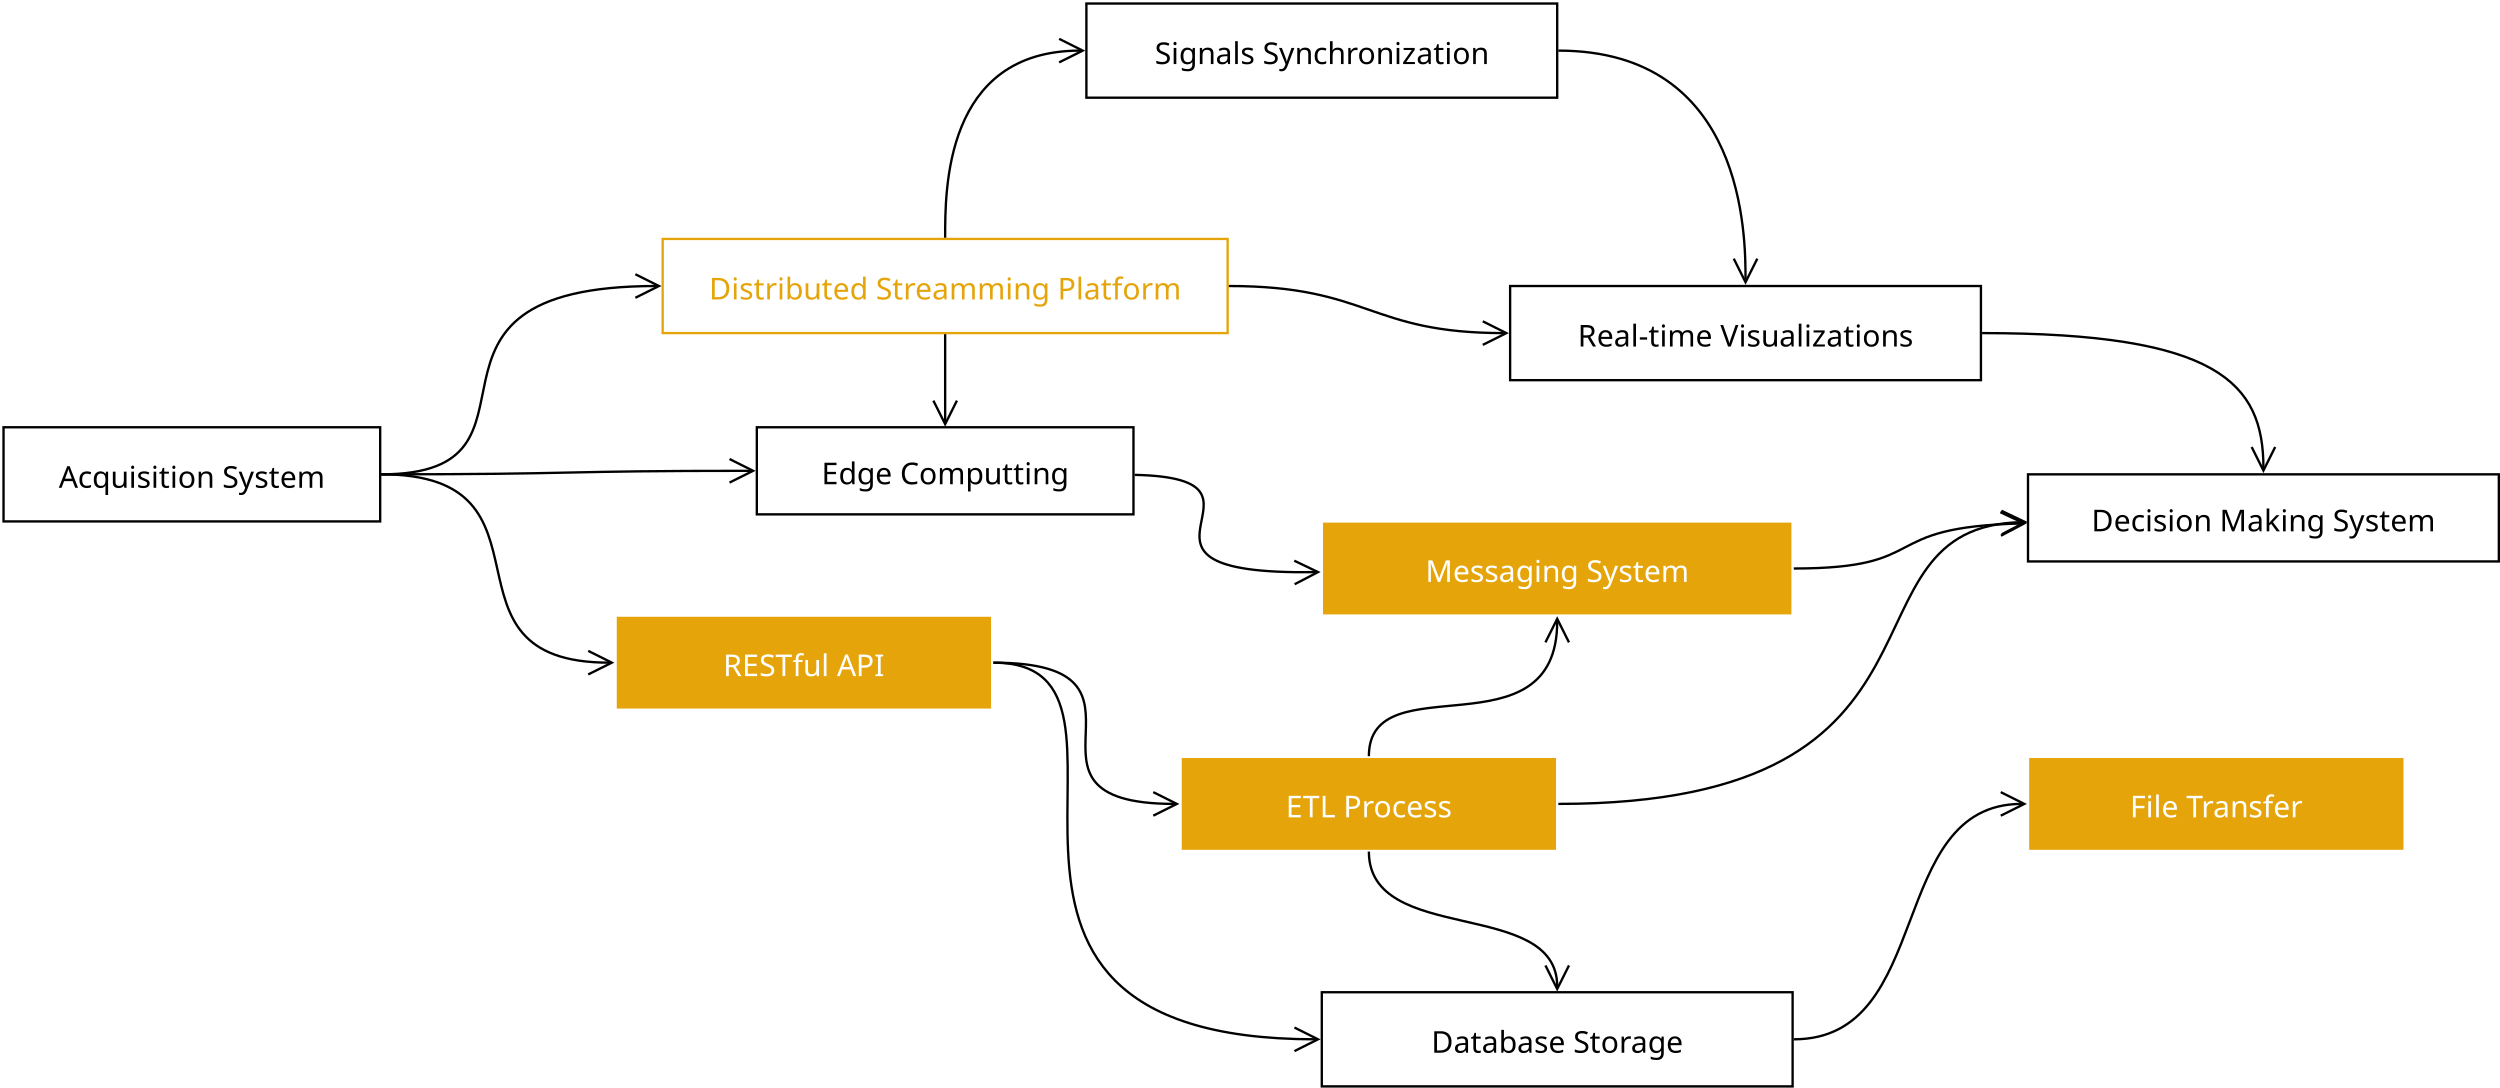 <?xml version="1.0" encoding="UTF-8"?>
<svg xmlns="http://www.w3.org/2000/svg" xmlns:xlink="http://www.w3.org/1999/xlink" width="1062" height="462" viewBox="0 0 1062 462">
<defs>
<g>
<g id="glyph-0-0">
<path d="M 6.969 0 L 5.875 -2.828 L 2.25 -2.828 L 1.172 0 L 0 0 L 3.578 -9.172 L 4.609 -9.172 L 8.172 0 Z M 4.5 -6.609 C 4.477 -6.68 4.438 -6.805 4.375 -6.984 C 4.312 -7.16 4.254 -7.344 4.203 -7.531 C 4.148 -7.727 4.102 -7.879 4.062 -7.984 C 4.008 -7.723 3.941 -7.461 3.859 -7.203 C 3.785 -6.953 3.723 -6.754 3.672 -6.609 L 2.641 -3.859 L 5.531 -3.859 Z M 4.5 -6.609 "/>
</g>
<g id="glyph-0-1">
<path d="M 3.844 0.125 C 3.238 0.125 2.695 0.004 2.219 -0.234 C 1.75 -0.484 1.379 -0.867 1.109 -1.391 C 0.836 -1.91 0.703 -2.578 0.703 -3.391 C 0.703 -4.234 0.844 -4.922 1.125 -5.453 C 1.406 -5.984 1.785 -6.367 2.266 -6.609 C 2.754 -6.859 3.305 -6.984 3.922 -6.984 C 4.266 -6.984 4.598 -6.945 4.922 -6.875 C 5.242 -6.801 5.508 -6.711 5.719 -6.609 L 5.375 -5.688 C 5.164 -5.758 4.926 -5.828 4.656 -5.891 C 4.383 -5.961 4.129 -6 3.891 -6 C 2.547 -6 1.875 -5.133 1.875 -3.406 C 1.875 -2.57 2.035 -1.938 2.359 -1.5 C 2.691 -1.062 3.18 -0.844 3.828 -0.844 C 4.203 -0.844 4.531 -0.879 4.812 -0.953 C 5.102 -1.035 5.367 -1.129 5.609 -1.234 L 5.609 -0.25 C 5.379 -0.125 5.125 -0.031 4.844 0.031 C 4.562 0.094 4.227 0.125 3.844 0.125 Z M 3.844 0.125 "/>
</g>
<g id="glyph-0-2">
<path d="M 5.656 0.141 C 5.656 -0.016 5.66 -0.191 5.672 -0.391 C 5.68 -0.598 5.695 -0.773 5.719 -0.922 L 5.641 -0.922 C 5.441 -0.629 5.172 -0.379 4.828 -0.172 C 4.484 0.023 4.039 0.125 3.5 0.125 C 2.664 0.125 1.988 -0.172 1.469 -0.766 C 0.957 -1.359 0.703 -2.242 0.703 -3.422 C 0.703 -4.598 0.961 -5.484 1.484 -6.078 C 2.016 -6.68 2.695 -6.984 3.531 -6.984 C 4.07 -6.984 4.508 -6.879 4.844 -6.672 C 5.188 -6.473 5.461 -6.223 5.672 -5.922 L 5.719 -5.922 L 5.891 -6.859 L 6.781 -6.859 L 6.781 3.078 L 5.656 3.078 Z M 3.719 -0.812 C 4.414 -0.812 4.91 -1.004 5.203 -1.391 C 5.504 -1.773 5.66 -2.367 5.672 -3.172 L 5.672 -3.406 C 5.672 -4.27 5.523 -4.926 5.234 -5.375 C 4.941 -5.82 4.426 -6.047 3.688 -6.047 C 3.07 -6.047 2.613 -5.805 2.312 -5.328 C 2.02 -4.848 1.875 -4.203 1.875 -3.391 C 1.875 -2.578 2.023 -1.941 2.328 -1.484 C 2.629 -1.035 3.094 -0.812 3.719 -0.812 Z M 3.719 -0.812 "/>
</g>
<g id="glyph-0-3">
<path d="M 6.828 -6.859 L 6.828 0 L 5.906 0 L 5.734 -0.906 L 5.688 -0.906 C 5.457 -0.551 5.145 -0.289 4.75 -0.125 C 4.363 0.039 3.945 0.125 3.5 0.125 C 2.676 0.125 2.055 -0.07 1.641 -0.469 C 1.223 -0.863 1.016 -1.5 1.016 -2.375 L 1.016 -6.859 L 2.156 -6.859 L 2.156 -2.438 C 2.156 -1.352 2.66 -0.812 3.672 -0.812 C 4.43 -0.812 4.957 -1.02 5.25 -1.438 C 5.539 -1.863 5.688 -2.477 5.688 -3.281 L 5.688 -6.859 Z M 6.828 -6.859 "/>
</g>
<g id="glyph-0-4">
<path d="M 1.656 -9.438 C 1.832 -9.438 1.984 -9.375 2.109 -9.25 C 2.242 -9.133 2.312 -8.957 2.312 -8.719 C 2.312 -8.477 2.242 -8.297 2.109 -8.172 C 1.984 -8.055 1.832 -8 1.656 -8 C 1.469 -8 1.312 -8.055 1.188 -8.172 C 1.062 -8.297 1 -8.477 1 -8.719 C 1 -8.957 1.062 -9.133 1.188 -9.25 C 1.312 -9.375 1.469 -9.438 1.656 -9.438 Z M 2.219 -6.859 L 2.219 0 L 1.094 0 L 1.094 -6.859 Z M 2.219 -6.859 "/>
</g>
<g id="glyph-0-5">
<path d="M 5.547 -1.891 C 5.547 -1.223 5.297 -0.719 4.797 -0.375 C 4.305 -0.039 3.645 0.125 2.812 0.125 C 2.332 0.125 1.922 0.082 1.578 0 C 1.234 -0.07 0.93 -0.176 0.672 -0.312 L 0.672 -1.328 C 0.941 -1.191 1.27 -1.066 1.656 -0.953 C 2.039 -0.836 2.438 -0.781 2.844 -0.781 C 3.414 -0.781 3.828 -0.867 4.078 -1.047 C 4.336 -1.234 4.469 -1.484 4.469 -1.797 C 4.469 -1.961 4.422 -2.113 4.328 -2.25 C 4.234 -2.383 4.062 -2.52 3.812 -2.656 C 3.57 -2.789 3.227 -2.945 2.781 -3.125 C 2.332 -3.289 1.953 -3.457 1.641 -3.625 C 1.328 -3.801 1.082 -4.008 0.906 -4.25 C 0.738 -4.488 0.656 -4.797 0.656 -5.172 C 0.656 -5.754 0.891 -6.203 1.359 -6.516 C 1.836 -6.828 2.457 -6.984 3.219 -6.984 C 3.645 -6.984 4.035 -6.941 4.391 -6.859 C 4.754 -6.785 5.094 -6.676 5.406 -6.531 L 5.031 -5.625 C 4.738 -5.75 4.43 -5.852 4.109 -5.938 C 3.797 -6.02 3.473 -6.062 3.141 -6.062 C 2.68 -6.062 2.332 -5.988 2.094 -5.844 C 1.852 -5.695 1.734 -5.492 1.734 -5.234 C 1.734 -5.047 1.785 -4.883 1.891 -4.75 C 2.004 -4.625 2.191 -4.5 2.453 -4.375 C 2.711 -4.25 3.062 -4.098 3.5 -3.922 C 3.926 -3.766 4.289 -3.598 4.594 -3.422 C 4.906 -3.254 5.141 -3.047 5.297 -2.797 C 5.461 -2.555 5.547 -2.254 5.547 -1.891 Z M 5.547 -1.891 "/>
</g>
<g id="glyph-0-6">
<path d="M 3.375 -0.797 C 3.551 -0.797 3.727 -0.812 3.906 -0.844 C 4.082 -0.875 4.227 -0.906 4.344 -0.938 L 4.344 -0.078 C 4.219 -0.016 4.047 0.031 3.828 0.062 C 3.609 0.102 3.395 0.125 3.188 0.125 C 2.832 0.125 2.5 0.062 2.188 -0.062 C 1.883 -0.188 1.641 -0.398 1.453 -0.703 C 1.266 -1.016 1.172 -1.445 1.172 -2 L 1.172 -5.984 L 0.203 -5.984 L 0.203 -6.531 L 1.188 -6.969 L 1.641 -8.438 L 2.297 -8.438 L 2.297 -6.859 L 4.281 -6.859 L 4.281 -5.984 L 2.297 -5.984 L 2.297 -2.016 C 2.297 -1.598 2.395 -1.289 2.594 -1.094 C 2.801 -0.895 3.062 -0.797 3.375 -0.797 Z M 3.375 -0.797 "/>
</g>
<g id="glyph-0-7">
<path d="M 7.047 -3.438 C 7.047 -2.301 6.758 -1.422 6.188 -0.797 C 5.613 -0.18 4.836 0.125 3.859 0.125 C 3.242 0.125 2.695 -0.008 2.219 -0.281 C 1.75 -0.562 1.379 -0.969 1.109 -1.5 C 0.836 -2.031 0.703 -2.676 0.703 -3.438 C 0.703 -4.57 0.988 -5.445 1.562 -6.062 C 2.133 -6.676 2.91 -6.984 3.891 -6.984 C 4.516 -6.984 5.062 -6.844 5.531 -6.562 C 6.008 -6.289 6.379 -5.891 6.641 -5.359 C 6.91 -4.836 7.047 -4.195 7.047 -3.438 Z M 1.875 -3.438 C 1.875 -2.633 2.031 -1.992 2.344 -1.516 C 2.664 -1.047 3.176 -0.812 3.875 -0.812 C 4.562 -0.812 5.066 -1.047 5.391 -1.516 C 5.723 -1.992 5.891 -2.633 5.891 -3.438 C 5.891 -4.25 5.723 -4.883 5.391 -5.344 C 5.066 -5.812 4.555 -6.047 3.859 -6.047 C 3.16 -6.047 2.656 -5.812 2.344 -5.344 C 2.031 -4.883 1.875 -4.25 1.875 -3.438 Z M 1.875 -3.438 "/>
</g>
<g id="glyph-0-8">
<path d="M 4.391 -6.984 C 5.211 -6.984 5.832 -6.785 6.25 -6.391 C 6.664 -5.992 6.875 -5.352 6.875 -4.469 L 6.875 0 L 5.766 0 L 5.766 -4.391 C 5.766 -5.492 5.25 -6.047 4.219 -6.047 C 3.457 -6.047 2.93 -5.832 2.641 -5.406 C 2.359 -4.977 2.219 -4.363 2.219 -3.562 L 2.219 0 L 1.094 0 L 1.094 -6.859 L 2 -6.859 L 2.156 -5.922 L 2.234 -5.922 C 2.453 -6.285 2.754 -6.551 3.141 -6.719 C 3.535 -6.895 3.953 -6.984 4.391 -6.984 Z M 4.391 -6.984 "/>
</g>
<g id="glyph-0-9">
</g>
<g id="glyph-0-10">
<path d="M 6.422 -2.438 C 6.422 -1.633 6.125 -1.004 5.531 -0.547 C 4.945 -0.098 4.156 0.125 3.156 0.125 C 2.645 0.125 2.172 0.082 1.734 0 C 1.305 -0.07 0.945 -0.176 0.656 -0.312 L 0.656 -1.406 C 0.957 -1.27 1.336 -1.145 1.797 -1.031 C 2.254 -0.926 2.727 -0.875 3.219 -0.875 C 3.895 -0.875 4.406 -1.004 4.75 -1.266 C 5.094 -1.523 5.266 -1.883 5.266 -2.344 C 5.266 -2.645 5.203 -2.895 5.078 -3.094 C 4.953 -3.301 4.734 -3.488 4.422 -3.656 C 4.109 -3.832 3.676 -4.02 3.125 -4.219 C 2.344 -4.5 1.754 -4.844 1.359 -5.25 C 0.961 -5.664 0.766 -6.227 0.766 -6.938 C 0.766 -7.426 0.891 -7.844 1.141 -8.188 C 1.391 -8.531 1.734 -8.797 2.172 -8.984 C 2.609 -9.172 3.113 -9.266 3.688 -9.266 C 4.188 -9.266 4.645 -9.219 5.062 -9.125 C 5.477 -9.031 5.859 -8.906 6.203 -8.75 L 5.844 -7.766 C 5.531 -7.898 5.188 -8.016 4.812 -8.109 C 4.445 -8.203 4.062 -8.25 3.656 -8.25 C 3.082 -8.25 2.648 -8.129 2.359 -7.891 C 2.078 -7.648 1.938 -7.328 1.938 -6.922 C 1.938 -6.617 2 -6.363 2.125 -6.156 C 2.25 -5.945 2.457 -5.758 2.75 -5.594 C 3.039 -5.438 3.43 -5.266 3.922 -5.078 C 4.461 -4.879 4.914 -4.664 5.281 -4.438 C 5.656 -4.219 5.938 -3.945 6.125 -3.625 C 6.32 -3.312 6.422 -2.914 6.422 -2.438 Z M 6.422 -2.438 "/>
</g>
<g id="glyph-0-11">
<path d="M 0.016 -6.859 L 1.219 -6.859 L 2.703 -2.953 C 2.828 -2.609 2.941 -2.281 3.047 -1.969 C 3.148 -1.664 3.227 -1.375 3.281 -1.094 L 3.328 -1.094 C 3.379 -1.301 3.457 -1.578 3.562 -1.922 C 3.676 -2.266 3.797 -2.613 3.922 -2.969 L 5.312 -6.859 L 6.531 -6.859 L 3.578 0.953 C 3.336 1.598 3.023 2.113 2.641 2.5 C 2.266 2.883 1.742 3.078 1.078 3.078 C 0.867 3.078 0.688 3.062 0.531 3.031 C 0.383 3.008 0.254 2.988 0.141 2.969 L 0.141 2.078 C 0.234 2.086 0.344 2.102 0.469 2.125 C 0.602 2.145 0.742 2.156 0.891 2.156 C 1.285 2.156 1.602 2.039 1.844 1.812 C 2.094 1.594 2.285 1.301 2.422 0.938 L 2.781 0.031 Z M 0.016 -6.859 "/>
</g>
<g id="glyph-0-12">
<path d="M 3.734 -6.984 C 4.328 -6.984 4.832 -6.852 5.25 -6.594 C 5.676 -6.344 6 -5.984 6.219 -5.516 C 6.445 -5.055 6.562 -4.516 6.562 -3.891 L 6.562 -3.219 L 1.875 -3.219 C 1.883 -2.438 2.078 -1.844 2.453 -1.438 C 2.836 -1.031 3.375 -0.828 4.062 -0.828 C 4.488 -0.828 4.867 -0.867 5.203 -0.953 C 5.547 -1.035 5.895 -1.156 6.25 -1.312 L 6.25 -0.312 C 5.906 -0.164 5.562 -0.055 5.219 0.016 C 4.875 0.086 4.469 0.125 4 0.125 C 3.352 0.125 2.781 -0.004 2.281 -0.266 C 1.781 -0.535 1.391 -0.93 1.109 -1.453 C 0.836 -1.973 0.703 -2.613 0.703 -3.375 C 0.703 -4.125 0.828 -4.766 1.078 -5.297 C 1.328 -5.836 1.68 -6.254 2.141 -6.547 C 2.598 -6.836 3.129 -6.984 3.734 -6.984 Z M 3.719 -6.062 C 3.188 -6.062 2.766 -5.891 2.453 -5.547 C 2.141 -5.203 1.953 -4.723 1.891 -4.109 L 5.391 -4.109 C 5.379 -4.691 5.238 -5.16 4.969 -5.516 C 4.707 -5.879 4.289 -6.062 3.719 -6.062 Z M 3.719 -6.062 "/>
</g>
<g id="glyph-0-13">
<path d="M 8.609 -6.984 C 9.391 -6.984 9.969 -6.785 10.344 -6.391 C 10.727 -5.992 10.922 -5.352 10.922 -4.469 L 10.922 0 L 9.812 0 L 9.812 -4.422 C 9.812 -5.504 9.348 -6.047 8.422 -6.047 C 7.754 -6.047 7.273 -5.852 6.984 -5.469 C 6.703 -5.082 6.562 -4.52 6.562 -3.781 L 6.562 0 L 5.453 0 L 5.453 -4.422 C 5.453 -5.504 4.984 -6.047 4.047 -6.047 C 3.348 -6.047 2.867 -5.832 2.609 -5.406 C 2.348 -4.977 2.219 -4.363 2.219 -3.562 L 2.219 0 L 1.094 0 L 1.094 -6.859 L 2 -6.859 L 2.156 -5.922 L 2.234 -5.922 C 2.441 -6.285 2.727 -6.551 3.094 -6.719 C 3.457 -6.895 3.844 -6.984 4.25 -6.984 C 5.32 -6.984 6.02 -6.598 6.344 -5.828 L 6.406 -5.828 C 6.633 -6.223 6.945 -6.516 7.344 -6.703 C 7.75 -6.891 8.172 -6.984 8.609 -6.984 Z M 8.609 -6.984 "/>
</g>
<g id="glyph-0-14">
<path d="M 8.562 -4.656 C 8.562 -3.113 8.141 -1.953 7.297 -1.172 C 6.461 -0.391 5.289 0 3.781 0 L 1.234 0 L 1.234 -9.141 L 4.062 -9.141 C 4.977 -9.141 5.77 -8.969 6.438 -8.625 C 7.113 -8.281 7.633 -7.773 8 -7.109 C 8.375 -6.453 8.562 -5.633 8.562 -4.656 Z M 7.344 -4.625 C 7.344 -5.844 7.039 -6.734 6.438 -7.297 C 5.844 -7.867 4.992 -8.156 3.891 -8.156 L 2.391 -8.156 L 2.391 -0.984 L 3.641 -0.984 C 6.109 -0.984 7.344 -2.195 7.344 -4.625 Z M 7.344 -4.625 "/>
</g>
<g id="glyph-0-15">
<path d="M 4.281 -6.984 C 4.414 -6.984 4.555 -6.977 4.703 -6.969 C 4.848 -6.957 4.977 -6.938 5.094 -6.906 L 4.953 -5.875 C 4.836 -5.895 4.711 -5.914 4.578 -5.938 C 4.453 -5.957 4.328 -5.969 4.203 -5.969 C 3.859 -5.969 3.531 -5.867 3.219 -5.672 C 2.914 -5.484 2.672 -5.211 2.484 -4.859 C 2.305 -4.516 2.219 -4.113 2.219 -3.656 L 2.219 0 L 1.094 0 L 1.094 -6.859 L 2.016 -6.859 L 2.141 -5.609 L 2.188 -5.609 C 2.406 -5.984 2.691 -6.305 3.047 -6.578 C 3.398 -6.848 3.812 -6.984 4.281 -6.984 Z M 4.281 -6.984 "/>
</g>
<g id="glyph-0-16">
<path d="M 2.219 -7.359 C 2.219 -7.066 2.207 -6.797 2.188 -6.547 C 2.176 -6.297 2.164 -6.098 2.156 -5.953 L 2.219 -5.953 C 2.414 -6.242 2.68 -6.484 3.016 -6.672 C 3.359 -6.867 3.801 -6.969 4.344 -6.969 C 5.195 -6.969 5.879 -6.672 6.391 -6.078 C 6.91 -5.492 7.172 -4.609 7.172 -3.422 C 7.172 -2.242 6.91 -1.359 6.391 -0.766 C 5.867 -0.172 5.188 0.125 4.344 0.125 C 3.801 0.125 3.359 0.031 3.016 -0.156 C 2.68 -0.352 2.414 -0.594 2.219 -0.875 L 2.125 -0.875 L 1.891 0 L 1.094 0 L 1.094 -9.719 L 2.219 -9.719 Z M 4.141 -6.047 C 3.422 -6.047 2.922 -5.832 2.641 -5.406 C 2.359 -4.988 2.219 -4.344 2.219 -3.469 L 2.219 -3.422 C 2.219 -2.578 2.352 -1.93 2.625 -1.484 C 2.906 -1.035 3.422 -0.812 4.172 -0.812 C 4.785 -0.812 5.242 -1.035 5.547 -1.484 C 5.848 -1.93 6 -2.582 6 -3.438 C 6 -5.176 5.379 -6.047 4.141 -6.047 Z M 4.141 -6.047 "/>
</g>
<g id="glyph-0-17">
<path d="M 3.516 0.125 C 2.66 0.125 1.977 -0.172 1.469 -0.766 C 0.957 -1.359 0.703 -2.242 0.703 -3.422 C 0.703 -4.598 0.957 -5.484 1.469 -6.078 C 1.988 -6.68 2.676 -6.984 3.531 -6.984 C 4.062 -6.984 4.492 -6.883 4.828 -6.688 C 5.172 -6.5 5.445 -6.258 5.656 -5.969 L 5.734 -5.969 C 5.723 -6.082 5.707 -6.25 5.688 -6.469 C 5.664 -6.688 5.656 -6.859 5.656 -6.984 L 5.656 -9.719 L 6.781 -9.719 L 6.781 0 L 5.875 0 L 5.703 -0.922 L 5.656 -0.922 C 5.445 -0.629 5.172 -0.379 4.828 -0.172 C 4.492 0.023 4.055 0.125 3.516 0.125 Z M 3.703 -0.812 C 4.422 -0.812 4.926 -1.008 5.219 -1.406 C 5.52 -1.801 5.672 -2.398 5.672 -3.203 L 5.672 -3.406 C 5.672 -4.258 5.531 -4.91 5.25 -5.359 C 4.969 -5.816 4.445 -6.047 3.688 -6.047 C 3.082 -6.047 2.629 -5.805 2.328 -5.328 C 2.023 -4.848 1.875 -4.203 1.875 -3.391 C 1.875 -2.566 2.023 -1.93 2.328 -1.484 C 2.629 -1.035 3.086 -0.812 3.703 -0.812 Z M 3.703 -0.812 "/>
</g>
<g id="glyph-0-18">
<path d="M 3.688 -6.969 C 4.52 -6.969 5.133 -6.785 5.531 -6.422 C 5.938 -6.055 6.141 -5.473 6.141 -4.672 L 6.141 0 L 5.328 0 L 5.109 -0.969 L 5.062 -0.969 C 4.758 -0.594 4.441 -0.316 4.109 -0.141 C 3.785 0.035 3.332 0.125 2.75 0.125 C 2.125 0.125 1.609 -0.035 1.203 -0.359 C 0.797 -0.691 0.594 -1.207 0.594 -1.906 C 0.594 -2.594 0.859 -3.117 1.391 -3.484 C 1.93 -3.859 2.758 -4.062 3.875 -4.094 L 5.047 -4.141 L 5.047 -4.547 C 5.047 -5.117 4.922 -5.516 4.672 -5.734 C 4.422 -5.953 4.07 -6.062 3.625 -6.062 C 3.258 -6.062 2.914 -6.008 2.594 -5.906 C 2.27 -5.801 1.969 -5.68 1.688 -5.547 L 1.344 -6.391 C 1.645 -6.547 2 -6.68 2.406 -6.797 C 2.812 -6.91 3.238 -6.969 3.688 -6.969 Z M 4.016 -3.312 C 3.16 -3.281 2.566 -3.145 2.234 -2.906 C 1.91 -2.664 1.75 -2.328 1.75 -1.891 C 1.75 -1.504 1.863 -1.223 2.094 -1.047 C 2.332 -0.867 2.633 -0.781 3 -0.781 C 3.582 -0.781 4.066 -0.938 4.453 -1.25 C 4.836 -1.57 5.031 -2.066 5.031 -2.734 L 5.031 -3.359 Z M 4.016 -3.312 "/>
</g>
<g id="glyph-0-19">
<path d="M 3.516 -6.984 C 3.973 -6.984 4.379 -6.895 4.734 -6.719 C 5.098 -6.551 5.41 -6.297 5.672 -5.953 L 5.734 -5.953 L 5.891 -6.859 L 6.781 -6.859 L 6.781 0.109 C 6.781 1.098 6.531 1.836 6.031 2.328 C 5.531 2.828 4.758 3.078 3.719 3.078 C 2.707 3.078 1.879 2.93 1.234 2.641 L 1.234 1.594 C 1.91 1.957 2.758 2.141 3.781 2.141 C 4.363 2.141 4.82 1.961 5.156 1.609 C 5.5 1.266 5.672 0.797 5.672 0.203 L 5.672 -0.062 C 5.672 -0.164 5.672 -0.312 5.672 -0.5 C 5.68 -0.695 5.691 -0.832 5.703 -0.906 L 5.656 -0.906 C 5.195 -0.219 4.488 0.125 3.531 0.125 C 2.645 0.125 1.953 -0.18 1.453 -0.797 C 0.953 -1.422 0.703 -2.297 0.703 -3.422 C 0.703 -4.516 0.953 -5.379 1.453 -6.016 C 1.953 -6.66 2.641 -6.984 3.516 -6.984 Z M 3.672 -6.047 C 3.098 -6.047 2.656 -5.816 2.344 -5.359 C 2.031 -4.898 1.875 -4.25 1.875 -3.406 C 1.875 -2.562 2.023 -1.914 2.328 -1.469 C 2.641 -1.02 3.098 -0.797 3.703 -0.797 C 4.391 -0.797 4.891 -0.977 5.203 -1.344 C 5.523 -1.719 5.688 -2.316 5.688 -3.141 L 5.688 -3.422 C 5.688 -4.359 5.52 -5.031 5.188 -5.438 C 4.863 -5.844 4.359 -6.047 3.672 -6.047 Z M 3.672 -6.047 "/>
</g>
<g id="glyph-0-20">
<path d="M 3.656 -9.141 C 4.852 -9.141 5.723 -8.906 6.266 -8.438 C 6.816 -7.969 7.094 -7.305 7.094 -6.453 C 7.094 -5.941 6.977 -5.469 6.75 -5.031 C 6.52 -4.594 6.141 -4.238 5.609 -3.969 C 5.078 -3.695 4.352 -3.562 3.438 -3.562 L 2.391 -3.562 L 2.391 0 L 1.234 0 L 1.234 -9.141 Z M 3.562 -8.156 L 2.391 -8.156 L 2.391 -4.547 L 3.312 -4.547 C 4.188 -4.547 4.836 -4.688 5.266 -4.969 C 5.691 -5.25 5.906 -5.727 5.906 -6.406 C 5.906 -6.988 5.711 -7.426 5.328 -7.719 C 4.953 -8.008 4.363 -8.156 3.562 -8.156 Z M 3.562 -8.156 "/>
</g>
<g id="glyph-0-21">
<path d="M 2.219 0 L 1.094 0 L 1.094 -9.719 L 2.219 -9.719 Z M 2.219 0 "/>
</g>
<g id="glyph-0-22">
<path d="M 4.25 -5.984 L 2.516 -5.984 L 2.516 0 L 1.391 0 L 1.391 -5.984 L 0.188 -5.984 L 0.188 -6.516 L 1.391 -6.891 L 1.391 -7.297 C 1.391 -8.18 1.586 -8.816 1.984 -9.203 C 2.379 -9.598 2.926 -9.797 3.625 -9.797 C 3.895 -9.797 4.141 -9.77 4.359 -9.719 C 4.586 -9.676 4.785 -9.625 4.953 -9.562 L 4.656 -8.672 C 4.52 -8.711 4.363 -8.754 4.188 -8.797 C 4.008 -8.848 3.828 -8.875 3.641 -8.875 C 3.266 -8.875 2.984 -8.742 2.797 -8.484 C 2.609 -8.234 2.516 -7.844 2.516 -7.312 L 2.516 -6.859 L 4.25 -6.859 Z M 4.25 -5.984 "/>
</g>
<g id="glyph-0-23">
<path d="M 3.766 -9.141 C 4.898 -9.141 5.738 -8.922 6.281 -8.484 C 6.82 -8.055 7.094 -7.41 7.094 -6.547 C 7.094 -6.055 7 -5.648 6.812 -5.328 C 6.633 -5.004 6.406 -4.742 6.125 -4.547 C 5.852 -4.359 5.566 -4.207 5.266 -4.094 L 7.766 0 L 6.422 0 L 4.203 -3.781 L 2.391 -3.781 L 2.391 0 L 1.234 0 L 1.234 -9.141 Z M 3.703 -8.141 L 2.391 -8.141 L 2.391 -4.75 L 3.766 -4.75 C 4.504 -4.75 5.047 -4.895 5.391 -5.188 C 5.734 -5.477 5.906 -5.91 5.906 -6.484 C 5.906 -7.086 5.723 -7.516 5.359 -7.766 C 5.004 -8.016 4.453 -8.141 3.703 -8.141 Z M 3.703 -8.141 "/>
</g>
<g id="glyph-0-24">
<path d="M 6.344 0 L 1.234 0 L 1.234 -9.141 L 6.344 -9.141 L 6.344 -8.125 L 2.391 -8.125 L 2.391 -5.266 L 6.109 -5.266 L 6.109 -4.281 L 2.391 -4.281 L 2.391 -1.016 L 6.344 -1.016 Z M 6.344 0 "/>
</g>
<g id="glyph-0-25">
<path d="M 4.141 0 L 2.984 0 L 2.984 -8.125 L 0.125 -8.125 L 0.125 -9.141 L 6.969 -9.141 L 6.969 -8.125 L 4.141 -8.125 Z M 4.141 0 "/>
</g>
<g id="glyph-0-26">
<path d="M 3.812 0 L 0.516 0 L 0.516 -0.672 L 1.594 -0.906 L 1.594 -8.219 L 0.516 -8.469 L 0.516 -9.141 L 3.812 -9.141 L 3.812 -8.469 L 2.734 -8.219 L 2.734 -0.906 L 3.812 -0.672 Z M 3.812 0 "/>
</g>
<g id="glyph-0-27">
<path d="M 1.234 0 L 1.234 -9.141 L 2.391 -9.141 L 2.391 -1.031 L 6.391 -1.031 L 6.391 0 Z M 1.234 0 "/>
</g>
<g id="glyph-0-28">
<path d="M 0.516 -2.938 L 0.516 -3.922 L 3.609 -3.922 L 3.609 -2.938 Z M 0.516 -2.938 "/>
</g>
<g id="glyph-0-29">
<path d="M 7.672 -9.141 L 4.422 0 L 3.266 0 L 0 -9.141 L 1.203 -9.141 L 3.266 -3.281 C 3.398 -2.906 3.516 -2.551 3.609 -2.219 C 3.703 -1.895 3.781 -1.582 3.844 -1.281 C 3.895 -1.582 3.969 -1.895 4.062 -2.219 C 4.156 -2.551 4.273 -2.91 4.422 -3.297 L 6.469 -9.141 Z M 7.672 -9.141 "/>
</g>
<g id="glyph-0-30">
<path d="M 5.516 0 L 0.5 0 L 0.5 -0.75 L 4.188 -5.984 L 0.719 -5.984 L 0.719 -6.859 L 5.422 -6.859 L 5.422 -6.016 L 1.797 -0.875 L 5.516 -0.875 Z M 5.516 0 "/>
</g>
<g id="glyph-0-31">
<path d="M 5.266 0 L 2.266 -8.016 L 2.219 -8.016 C 2.238 -7.742 2.254 -7.383 2.266 -6.938 C 2.285 -6.488 2.297 -6.023 2.297 -5.547 L 2.297 0 L 1.234 0 L 1.234 -9.141 L 2.938 -9.141 L 5.766 -1.656 L 5.812 -1.656 L 8.672 -9.141 L 10.359 -9.141 L 10.359 0 L 9.219 0 L 9.219 -5.625 C 9.219 -6.062 9.227 -6.5 9.25 -6.938 C 9.281 -7.375 9.301 -7.727 9.312 -8 L 9.266 -8 L 6.219 0 Z M 5.266 0 "/>
</g>
<g id="glyph-0-32">
<path d="M 2.391 0 L 1.234 0 L 1.234 -9.141 L 6.344 -9.141 L 6.344 -8.125 L 2.391 -8.125 L 2.391 -4.891 L 6.109 -4.891 L 6.109 -3.875 L 2.391 -3.875 Z M 2.391 0 "/>
</g>
<g id="glyph-0-33">
<path d="M 5.156 -8.25 C 4.176 -8.25 3.406 -7.922 2.844 -7.266 C 2.281 -6.609 2 -5.707 2 -4.562 C 2 -3.426 2.258 -2.531 2.781 -1.875 C 3.312 -1.219 4.098 -0.891 5.141 -0.891 C 5.547 -0.891 5.926 -0.922 6.281 -0.984 C 6.645 -1.055 6.992 -1.141 7.328 -1.234 L 7.328 -0.25 C 6.992 -0.113 6.645 -0.02 6.281 0.031 C 5.914 0.094 5.484 0.125 4.984 0.125 C 4.047 0.125 3.266 -0.066 2.641 -0.453 C 2.023 -0.836 1.562 -1.379 1.25 -2.078 C 0.938 -2.785 0.781 -3.617 0.781 -4.578 C 0.781 -5.504 0.945 -6.316 1.281 -7.016 C 1.625 -7.723 2.125 -8.273 2.781 -8.672 C 3.438 -9.066 4.234 -9.266 5.172 -9.266 C 6.129 -9.266 6.969 -9.086 7.688 -8.734 L 7.234 -7.75 C 6.953 -7.883 6.633 -8 6.281 -8.094 C 5.938 -8.195 5.562 -8.25 5.156 -8.25 Z M 5.156 -8.25 "/>
</g>
<g id="glyph-0-34">
<path d="M 4.344 -6.984 C 5.195 -6.984 5.879 -6.688 6.391 -6.094 C 6.91 -5.508 7.172 -4.625 7.172 -3.438 C 7.172 -2.27 6.91 -1.383 6.391 -0.781 C 5.879 -0.176 5.195 0.125 4.344 0.125 C 3.812 0.125 3.375 0.023 3.031 -0.172 C 2.688 -0.367 2.414 -0.602 2.219 -0.875 L 2.141 -0.875 C 2.148 -0.727 2.164 -0.539 2.188 -0.312 C 2.207 -0.094 2.219 0.094 2.219 0.25 L 2.219 3.078 L 1.094 3.078 L 1.094 -6.859 L 2.016 -6.859 L 2.156 -5.922 L 2.219 -5.922 C 2.414 -6.223 2.68 -6.473 3.016 -6.672 C 3.348 -6.879 3.789 -6.984 4.344 -6.984 Z M 4.141 -6.047 C 3.441 -6.047 2.945 -5.848 2.656 -5.453 C 2.375 -5.055 2.227 -4.457 2.219 -3.656 L 2.219 -3.438 C 2.219 -2.594 2.352 -1.941 2.625 -1.484 C 2.906 -1.035 3.422 -0.812 4.172 -0.812 C 4.586 -0.812 4.93 -0.926 5.203 -1.156 C 5.473 -1.383 5.672 -1.695 5.797 -2.094 C 5.93 -2.488 6 -2.941 6 -3.453 C 6 -4.234 5.848 -4.859 5.547 -5.328 C 5.242 -5.805 4.773 -6.047 4.141 -6.047 Z M 4.141 -6.047 "/>
</g>
<g id="glyph-0-35">
<path d="M 2.219 -6.875 C 2.219 -6.531 2.195 -6.207 2.156 -5.906 L 2.234 -5.906 C 2.453 -6.258 2.75 -6.523 3.125 -6.703 C 3.508 -6.879 3.922 -6.969 4.359 -6.969 C 5.203 -6.969 5.832 -6.77 6.25 -6.375 C 6.664 -5.977 6.875 -5.344 6.875 -4.469 L 6.875 0 L 5.766 0 L 5.766 -4.391 C 5.766 -5.492 5.25 -6.047 4.219 -6.047 C 3.457 -6.047 2.93 -5.828 2.641 -5.391 C 2.359 -4.961 2.219 -4.348 2.219 -3.547 L 2.219 0 L 1.094 0 L 1.094 -9.719 L 2.219 -9.719 Z M 2.219 -6.875 "/>
</g>
<g id="glyph-0-36">
<path d="M 2.203 -4.641 C 2.203 -4.504 2.191 -4.328 2.172 -4.109 C 2.16 -3.891 2.156 -3.695 2.156 -3.531 L 2.203 -3.531 C 2.254 -3.602 2.328 -3.703 2.422 -3.828 C 2.523 -3.953 2.629 -4.082 2.734 -4.219 C 2.848 -4.352 2.941 -4.461 3.016 -4.547 L 5.203 -6.859 L 6.531 -6.859 L 3.75 -3.922 L 6.719 0 L 5.359 0 L 2.984 -3.203 L 2.203 -2.516 L 2.203 0 L 1.094 0 L 1.094 -9.719 L 2.203 -9.719 Z M 2.203 -4.641 "/>
</g>
</g>
</defs>
<rect x="-106.2" y="-46.2" width="1274.4" height="554.4" fill="rgb(100%, 100%, 100%)" fill-opacity="1"/>
<path fill-rule="evenodd" fill="rgb(100%, 100%, 100%)" fill-opacity="1" stroke-width="0.05" stroke-linecap="butt" stroke-linejoin="miter" stroke="rgb(0%, 0%, 0%)" stroke-opacity="1" stroke-miterlimit="10" d="M -6 16 L 2 16 L 2 18 L -6 18 Z M -6 16 " transform="matrix(20, 0, 0, 20, 121.5, -138.5)"/>
<g fill="rgb(0%, 0%, 0%)" fill-opacity="1">
<use xlink:href="#glyph-0-0" x="24.977" y="207.21"/>
<use xlink:href="#glyph-0-1" x="33.032" y="207.21"/>
<use xlink:href="#glyph-0-2" x="39.143" y="207.21"/>
<use xlink:href="#glyph-0-3" x="46.921" y="207.21"/>
<use xlink:href="#glyph-0-4" x="54.699" y="207.21"/>
<use xlink:href="#glyph-0-5" x="58.032" y="207.21"/>
<use xlink:href="#glyph-0-4" x="64.143" y="207.21"/>
<use xlink:href="#glyph-0-6" x="67.477" y="207.21"/>
<use xlink:href="#glyph-0-4" x="72.199" y="207.21"/>
<use xlink:href="#glyph-0-7" x="75.532" y="207.21"/>
<use xlink:href="#glyph-0-8" x="83.31" y="207.21"/>
<use xlink:href="#glyph-0-9" x="91.088" y="207.21"/>
<use xlink:href="#glyph-0-10" x="94.421" y="207.21"/>
<use xlink:href="#glyph-0-11" x="101.365" y="207.21"/>
<use xlink:href="#glyph-0-5" x="108.032" y="207.21"/>
<use xlink:href="#glyph-0-6" x="114.143" y="207.21"/>
<use xlink:href="#glyph-0-12" x="118.865" y="207.21"/>
<use xlink:href="#glyph-0-13" x="126.088" y="207.21"/>
</g>
<path fill-rule="evenodd" fill="rgb(100%, 100%, 100%)" fill-opacity="1" stroke-width="0.05" stroke-linecap="butt" stroke-linejoin="miter" stroke="rgb(89.804%, 64.706%, 3.922%)" stroke-opacity="1" stroke-miterlimit="10" d="M 8 12 L 20 12 L 20 14 L 8 14 Z M 8 12 " transform="matrix(20, 0, 0, 20, 121.5, -138.5)"/>
<g fill="rgb(89.804%, 64.706%, 3.922%)" fill-opacity="1">
<use xlink:href="#glyph-0-14" x="301.227" y="127.21"/>
<use xlink:href="#glyph-0-4" x="310.671" y="127.21"/>
<use xlink:href="#glyph-0-5" x="314.004" y="127.21"/>
<use xlink:href="#glyph-0-6" x="320.115" y="127.21"/>
<use xlink:href="#glyph-0-15" x="324.838" y="127.21"/>
<use xlink:href="#glyph-0-4" x="330.115" y="127.21"/>
<use xlink:href="#glyph-0-16" x="333.449" y="127.21"/>
<use xlink:href="#glyph-0-3" x="341.227" y="127.21"/>
<use xlink:href="#glyph-0-6" x="349.004" y="127.21"/>
<use xlink:href="#glyph-0-12" x="353.727" y="127.21"/>
<use xlink:href="#glyph-0-17" x="360.949" y="127.21"/>
<use xlink:href="#glyph-0-9" x="368.727" y="127.21"/>
<use xlink:href="#glyph-0-10" x="372.06" y="127.21"/>
<use xlink:href="#glyph-0-6" x="379.004" y="127.21"/>
<use xlink:href="#glyph-0-15" x="383.727" y="127.21"/>
<use xlink:href="#glyph-0-12" x="388.727" y="127.21"/>
<use xlink:href="#glyph-0-18" x="395.949" y="127.21"/>
<use xlink:href="#glyph-0-13" x="403.171" y="127.21"/>
<use xlink:href="#glyph-0-13" x="415.115" y="127.21"/>
<use xlink:href="#glyph-0-4" x="427.06" y="127.21"/>
<use xlink:href="#glyph-0-8" x="430.393" y="127.21"/>
<use xlink:href="#glyph-0-19" x="438.171" y="127.21"/>
<use xlink:href="#glyph-0-9" x="445.949" y="127.21"/>
<use xlink:href="#glyph-0-20" x="449.282" y="127.21"/>
<use xlink:href="#glyph-0-21" x="457.06" y="127.21"/>
<use xlink:href="#glyph-0-18" x="460.393" y="127.21"/>
<use xlink:href="#glyph-0-6" x="467.615" y="127.21"/>
<use xlink:href="#glyph-0-22" x="472.338" y="127.21"/>
<use xlink:href="#glyph-0-7" x="476.782" y="127.21"/>
<use xlink:href="#glyph-0-15" x="484.56" y="127.21"/>
<use xlink:href="#glyph-0-13" x="489.838" y="127.21"/>
</g>
<path fill-rule="evenodd" fill="rgb(89.804%, 64.706%, 3.922%)" fill-opacity="1" stroke-width="0.05" stroke-linecap="butt" stroke-linejoin="miter" stroke="rgb(100%, 100%, 100%)" stroke-opacity="1" stroke-miterlimit="10" d="M 7 20 L 15 20 L 15 22 L 7 22 Z M 7 20 " transform="matrix(20, 0, 0, 20, 121.5, -138.5)"/>
<g fill="rgb(100%, 100%, 100%)" fill-opacity="1">
<use xlink:href="#glyph-0-23" x="307.203" y="287.21"/>
<use xlink:href="#glyph-0-24" x="315.259" y="287.21"/>
<use xlink:href="#glyph-0-10" x="322.481" y="287.21"/>
<use xlink:href="#glyph-0-25" x="329.425" y="287.21"/>
<use xlink:href="#glyph-0-22" x="336.648" y="287.21"/>
<use xlink:href="#glyph-0-3" x="341.092" y="287.21"/>
<use xlink:href="#glyph-0-21" x="348.87" y="287.21"/>
<use xlink:href="#glyph-0-9" x="352.203" y="287.21"/>
<use xlink:href="#glyph-0-0" x="355.536" y="287.21"/>
<use xlink:href="#glyph-0-20" x="363.592" y="287.21"/>
<use xlink:href="#glyph-0-26" x="371.37" y="287.21"/>
</g>
<path fill="none" stroke-width="0.05" stroke-linecap="butt" stroke-linejoin="miter" stroke="rgb(0%, 0%, 0%)" stroke-opacity="1" stroke-miterlimit="10" d="M 2.025 17 C 6.025 17 1.975 13 7.864 13 " transform="matrix(20, 0, 0, 20, 121.5, -138.5)"/>
<path fill="none" stroke-width="0.05" stroke-linecap="butt" stroke-linejoin="miter" stroke="rgb(0%, 0%, 0%)" stroke-opacity="1" stroke-miterlimit="10" d="M 7.42 13.25 L 7.92 13 L 7.42 12.75 " transform="matrix(20, 0, 0, 20, 121.5, -138.5)"/>
<path fill="none" stroke-width="0.05" stroke-linecap="butt" stroke-linejoin="miter" stroke="rgb(0%, 0%, 0%)" stroke-opacity="1" stroke-miterlimit="10" d="M 2.025 17 C 6.025 17 2.975 21 6.863 21 " transform="matrix(20, 0, 0, 20, 121.5, -138.5)"/>
<path fill="none" stroke-width="0.05" stroke-linecap="butt" stroke-linejoin="miter" stroke="rgb(0%, 0%, 0%)" stroke-opacity="1" stroke-miterlimit="10" d="M 6.419 21.25 L 6.919 21 L 6.419 20.75 " transform="matrix(20, 0, 0, 20, 121.5, -138.5)"/>
<path fill-rule="evenodd" fill="rgb(100%, 100%, 100%)" fill-opacity="1" stroke-width="0.05" stroke-linecap="butt" stroke-linejoin="miter" stroke="rgb(0%, 0%, 0%)" stroke-opacity="1" stroke-miterlimit="10" d="M 22 28 L 32 28 L 32 30 L 22 30 Z M 22 28 " transform="matrix(20, 0, 0, 20, 121.5, -138.5)"/>
<g fill="rgb(0%, 0%, 0%)" fill-opacity="1">
<use xlink:href="#glyph-0-14" x="608.043" y="447.21"/>
<use xlink:href="#glyph-0-18" x="617.487" y="447.21"/>
<use xlink:href="#glyph-0-6" x="624.71" y="447.21"/>
<use xlink:href="#glyph-0-18" x="629.432" y="447.21"/>
<use xlink:href="#glyph-0-16" x="636.654" y="447.21"/>
<use xlink:href="#glyph-0-18" x="644.432" y="447.21"/>
<use xlink:href="#glyph-0-5" x="651.654" y="447.21"/>
<use xlink:href="#glyph-0-12" x="657.765" y="447.21"/>
<use xlink:href="#glyph-0-9" x="664.987" y="447.21"/>
<use xlink:href="#glyph-0-10" x="668.321" y="447.21"/>
<use xlink:href="#glyph-0-6" x="675.265" y="447.21"/>
<use xlink:href="#glyph-0-7" x="679.987" y="447.21"/>
<use xlink:href="#glyph-0-15" x="687.765" y="447.21"/>
<use xlink:href="#glyph-0-18" x="692.765" y="447.21"/>
<use xlink:href="#glyph-0-19" x="699.987" y="447.21"/>
<use xlink:href="#glyph-0-12" x="707.765" y="447.21"/>
</g>
<path fill="none" stroke-width="0.05" stroke-linecap="butt" stroke-linejoin="miter" stroke="rgb(0%, 0%, 0%)" stroke-opacity="1" stroke-miterlimit="10" d="M 15.025 21 C 19.025 21 12.975 29 21.863 29 " transform="matrix(20, 0, 0, 20, 121.5, -138.5)"/>
<path fill="none" stroke-width="0.05" stroke-linecap="butt" stroke-linejoin="miter" stroke="rgb(0%, 0%, 0%)" stroke-opacity="1" stroke-miterlimit="10" d="M 21.419 29.25 L 21.919 29 L 21.419 28.75 " transform="matrix(20, 0, 0, 20, 121.5, -138.5)"/>
<path fill-rule="evenodd" fill="rgb(89.804%, 64.706%, 3.922%)" fill-opacity="1" stroke-width="0.05" stroke-linecap="butt" stroke-linejoin="miter" stroke="rgb(100%, 100%, 100%)" stroke-opacity="1" stroke-miterlimit="10" d="M 19 23 L 27 23 L 27 25 L 19 25 Z M 19 23 " transform="matrix(20, 0, 0, 20, 121.5, -138.5)"/>
<g fill="rgb(100%, 100%, 100%)" fill-opacity="1">
<use xlink:href="#glyph-0-24" x="546.227" y="347.21"/>
<use xlink:href="#glyph-0-25" x="553.449" y="347.21"/>
<use xlink:href="#glyph-0-27" x="560.671" y="347.21"/>
<use xlink:href="#glyph-0-9" x="567.338" y="347.21"/>
<use xlink:href="#glyph-0-20" x="570.671" y="347.21"/>
<use xlink:href="#glyph-0-15" x="578.449" y="347.21"/>
<use xlink:href="#glyph-0-7" x="583.449" y="347.21"/>
<use xlink:href="#glyph-0-1" x="591.227" y="347.21"/>
<use xlink:href="#glyph-0-12" x="597.338" y="347.21"/>
<use xlink:href="#glyph-0-5" x="604.56" y="347.21"/>
<use xlink:href="#glyph-0-5" x="610.671" y="347.21"/>
</g>
<path fill="none" stroke-width="0.05" stroke-linecap="butt" stroke-linejoin="miter" stroke="rgb(0%, 0%, 0%)" stroke-opacity="1" stroke-miterlimit="10" d="M 15.024 21 C 19.024 21 14.976 24 18.864 24 " transform="matrix(20, 0, 0, 20, 121.5, -138.5)"/>
<path fill="none" stroke-width="0.05" stroke-linecap="butt" stroke-linejoin="miter" stroke="rgb(0%, 0%, 0%)" stroke-opacity="1" stroke-miterlimit="10" d="M 18.42 24.25 L 18.92 24 L 18.42 23.75 " transform="matrix(20, 0, 0, 20, 121.5, -138.5)"/>
<path fill="none" stroke-width="0.05" stroke-linecap="butt" stroke-linejoin="miter" stroke="rgb(0%, 0%, 0%)" stroke-opacity="1" stroke-miterlimit="10" d="M 23 25.013 C 23 27.013 27 25.987 27 27.875 " transform="matrix(20, 0, 0, 20, 121.5, -138.5)"/>
<path fill="none" stroke-width="0.05" stroke-linecap="butt" stroke-linejoin="miter" stroke="rgb(0%, 0%, 0%)" stroke-opacity="1" stroke-miterlimit="10" d="M 26.75 27.431 L 27 27.931 L 27.25 27.431 " transform="matrix(20, 0, 0, 20, 121.5, -138.5)"/>
<path fill-rule="evenodd" fill="rgb(100%, 100%, 100%)" fill-opacity="1" stroke-width="0.05" stroke-linecap="butt" stroke-linejoin="miter" stroke="rgb(0%, 0%, 0%)" stroke-opacity="1" stroke-miterlimit="10" d="M 26 13 L 36 13 L 36 15 L 26 15 Z M 26 13 " transform="matrix(20, 0, 0, 20, 121.5, -138.5)"/>
<g fill="rgb(0%, 0%, 0%)" fill-opacity="1">
<use xlink:href="#glyph-0-23" x="670.25" y="147.21"/>
<use xlink:href="#glyph-0-12" x="678.306" y="147.21"/>
<use xlink:href="#glyph-0-18" x="685.528" y="147.21"/>
<use xlink:href="#glyph-0-21" x="692.75" y="147.21"/>
<use xlink:href="#glyph-0-28" x="696.083" y="147.21"/>
<use xlink:href="#glyph-0-6" x="700.25" y="147.21"/>
<use xlink:href="#glyph-0-4" x="704.972" y="147.21"/>
<use xlink:href="#glyph-0-13" x="708.306" y="147.21"/>
<use xlink:href="#glyph-0-12" x="720.25" y="147.21"/>
<use xlink:href="#glyph-0-9" x="727.472" y="147.21"/>
<use xlink:href="#glyph-0-29" x="730.806" y="147.21"/>
<use xlink:href="#glyph-0-4" x="738.583" y="147.21"/>
<use xlink:href="#glyph-0-5" x="741.917" y="147.21"/>
<use xlink:href="#glyph-0-3" x="748.028" y="147.21"/>
<use xlink:href="#glyph-0-18" x="755.806" y="147.21"/>
<use xlink:href="#glyph-0-21" x="763.028" y="147.21"/>
<use xlink:href="#glyph-0-4" x="766.361" y="147.21"/>
<use xlink:href="#glyph-0-30" x="769.694" y="147.21"/>
<use xlink:href="#glyph-0-18" x="775.806" y="147.21"/>
<use xlink:href="#glyph-0-6" x="783.028" y="147.21"/>
<use xlink:href="#glyph-0-4" x="787.75" y="147.21"/>
<use xlink:href="#glyph-0-7" x="791.083" y="147.21"/>
<use xlink:href="#glyph-0-8" x="798.861" y="147.21"/>
<use xlink:href="#glyph-0-5" x="806.639" y="147.21"/>
</g>
<path fill="none" stroke-width="0.05" stroke-linecap="butt" stroke-linejoin="miter" stroke="rgb(0%, 0%, 0%)" stroke-opacity="1" stroke-miterlimit="10" d="M 20.025 13 C 23.025 13 22.975 14 25.863 14 " transform="matrix(20, 0, 0, 20, 121.5, -138.5)"/>
<path fill="none" stroke-width="0.05" stroke-linecap="butt" stroke-linejoin="miter" stroke="rgb(0%, 0%, 0%)" stroke-opacity="1" stroke-miterlimit="10" d="M 25.419 14.25 L 25.919 14 L 25.419 13.75 " transform="matrix(20, 0, 0, 20, 121.5, -138.5)"/>
<path fill-rule="evenodd" fill="rgb(89.804%, 64.706%, 3.922%)" fill-opacity="1" stroke-width="0.05" stroke-linecap="butt" stroke-linejoin="miter" stroke="rgb(100%, 100%, 100%)" stroke-opacity="1" stroke-miterlimit="10" d="M 22 18 L 32 18 L 32 20 L 22 20 Z M 22 18 " transform="matrix(20, 0, 0, 20, 121.5, -138.5)"/>
<g fill="rgb(100%, 100%, 100%)" fill-opacity="1">
<use xlink:href="#glyph-0-31" x="605.543" y="247.21"/>
<use xlink:href="#glyph-0-12" x="617.21" y="247.21"/>
<use xlink:href="#glyph-0-5" x="624.432" y="247.21"/>
<use xlink:href="#glyph-0-5" x="630.543" y="247.21"/>
<use xlink:href="#glyph-0-18" x="636.654" y="247.21"/>
<use xlink:href="#glyph-0-19" x="643.876" y="247.21"/>
<use xlink:href="#glyph-0-4" x="651.654" y="247.21"/>
<use xlink:href="#glyph-0-8" x="654.987" y="247.21"/>
<use xlink:href="#glyph-0-19" x="662.765" y="247.21"/>
<use xlink:href="#glyph-0-9" x="670.543" y="247.21"/>
<use xlink:href="#glyph-0-10" x="673.876" y="247.21"/>
<use xlink:href="#glyph-0-11" x="680.821" y="247.21"/>
<use xlink:href="#glyph-0-5" x="687.487" y="247.21"/>
<use xlink:href="#glyph-0-6" x="693.599" y="247.21"/>
<use xlink:href="#glyph-0-12" x="698.321" y="247.21"/>
<use xlink:href="#glyph-0-13" x="705.543" y="247.21"/>
</g>
<path fill="none" stroke-width="0.05" stroke-linecap="butt" stroke-linejoin="miter" stroke="rgb(0%, 0%, 0%)" stroke-opacity="1" stroke-miterlimit="10" d="M 23 22.987 C 23 20.987 27 23.013 27 20.125 " transform="matrix(20, 0, 0, 20, 121.5, -138.5)"/>
<path fill="none" stroke-width="0.05" stroke-linecap="butt" stroke-linejoin="miter" stroke="rgb(0%, 0%, 0%)" stroke-opacity="1" stroke-miterlimit="10" d="M 27.25 20.569 L 27 20.069 L 26.75 20.569 " transform="matrix(20, 0, 0, 20, 121.5, -138.5)"/>
<path fill-rule="evenodd" fill="rgb(89.804%, 64.706%, 3.922%)" fill-opacity="1" stroke-width="0.05" stroke-linecap="butt" stroke-linejoin="miter" stroke="rgb(100%, 100%, 100%)" stroke-opacity="1" stroke-miterlimit="10" d="M 37 23 L 45 23 L 45 25 L 37 25 Z M 37 23 " transform="matrix(20, 0, 0, 20, 121.5, -138.5)"/>
<g fill="rgb(100%, 100%, 100%)" fill-opacity="1">
<use xlink:href="#glyph-0-32" x="904.84" y="347.21"/>
<use xlink:href="#glyph-0-4" x="911.507" y="347.21"/>
<use xlink:href="#glyph-0-21" x="914.84" y="347.21"/>
<use xlink:href="#glyph-0-12" x="918.173" y="347.21"/>
<use xlink:href="#glyph-0-9" x="925.395" y="347.21"/>
<use xlink:href="#glyph-0-25" x="928.729" y="347.21"/>
<use xlink:href="#glyph-0-15" x="935.118" y="347.21"/>
<use xlink:href="#glyph-0-18" x="940.118" y="347.21"/>
<use xlink:href="#glyph-0-8" x="947.34" y="347.21"/>
<use xlink:href="#glyph-0-5" x="955.118" y="347.21"/>
<use xlink:href="#glyph-0-22" x="961.229" y="347.21"/>
<use xlink:href="#glyph-0-12" x="965.673" y="347.21"/>
<use xlink:href="#glyph-0-15" x="972.895" y="347.21"/>
</g>
<path fill="none" stroke-width="0.05" stroke-linecap="butt" stroke-linejoin="miter" stroke="rgb(0%, 0%, 0%)" stroke-opacity="1" stroke-miterlimit="10" d="M 32.025 29 C 35.025 29 33.977 24 36.865 24 " transform="matrix(20, 0, 0, 20, 121.5, -138.5)"/>
<path fill="none" stroke-width="0.05" stroke-linecap="butt" stroke-linejoin="miter" stroke="rgb(0%, 0%, 0%)" stroke-opacity="1" stroke-miterlimit="10" d="M 36.421 24.25 L 36.921 24 L 36.421 23.75 " transform="matrix(20, 0, 0, 20, 121.5, -138.5)"/>
<path fill-rule="evenodd" fill="rgb(100%, 100%, 100%)" fill-opacity="1" stroke-width="0.05" stroke-linecap="butt" stroke-linejoin="miter" stroke="rgb(0%, 0%, 0%)" stroke-opacity="1" stroke-miterlimit="10" d="M 10 16 L 18 16 L 18 17.85 L 10 17.85 Z M 10 16 " transform="matrix(20, 0, 0, 20, 121.5, -138.5)"/>
<g fill="rgb(0%, 0%, 0%)" fill-opacity="1">
<use xlink:href="#glyph-0-24" x="349" y="205.71"/>
<use xlink:href="#glyph-0-17" x="356.222" y="205.71"/>
<use xlink:href="#glyph-0-19" x="364" y="205.71"/>
<use xlink:href="#glyph-0-12" x="371.778" y="205.71"/>
<use xlink:href="#glyph-0-9" x="379" y="205.71"/>
<use xlink:href="#glyph-0-33" x="382.333" y="205.71"/>
<use xlink:href="#glyph-0-7" x="390.389" y="205.71"/>
<use xlink:href="#glyph-0-13" x="398.167" y="205.71"/>
<use xlink:href="#glyph-0-34" x="410.111" y="205.71"/>
<use xlink:href="#glyph-0-3" x="417.889" y="205.71"/>
<use xlink:href="#glyph-0-6" x="425.667" y="205.71"/>
<use xlink:href="#glyph-0-6" x="430.389" y="205.71"/>
<use xlink:href="#glyph-0-4" x="435.111" y="205.71"/>
<use xlink:href="#glyph-0-8" x="438.444" y="205.71"/>
<use xlink:href="#glyph-0-19" x="446.222" y="205.71"/>
</g>
<path fill="none" stroke-width="0.05" stroke-linecap="butt" stroke-linejoin="miter" stroke="rgb(0%, 0%, 0%)" stroke-opacity="1" stroke-miterlimit="10" d="M 2.024 17 C 6.34 17 5.66 16.925 9.864 16.925 " transform="matrix(20, 0, 0, 20, 121.5, -138.5)"/>
<path fill="none" stroke-width="0.05" stroke-linecap="butt" stroke-linejoin="miter" stroke="rgb(0%, 0%, 0%)" stroke-opacity="1" stroke-miterlimit="10" d="M 9.42 17.175 L 9.92 16.925 L 9.42 16.675 " transform="matrix(20, 0, 0, 20, 121.5, -138.5)"/>
<path fill="none" stroke-width="0.05" stroke-linecap="butt" stroke-linejoin="miter" stroke="rgb(0%, 0%, 0%)" stroke-opacity="1" stroke-miterlimit="10" d="M 18.025 17.011 C 21.525 17.086 16.975 19.15 21.863 19.077 " transform="matrix(20, 0, 0, 20, 121.5, -138.5)"/>
<path fill="none" stroke-width="0.05" stroke-linecap="butt" stroke-linejoin="miter" stroke="rgb(0%, 0%, 0%)" stroke-opacity="1" stroke-miterlimit="10" d="M 21.423 19.334 L 21.919 19.076 L 21.415 18.834 " transform="matrix(20, 0, 0, 20, 121.5, -138.5)"/>
<path fill="none" stroke-width="0.05" stroke-linecap="butt" stroke-linejoin="miter" stroke="rgb(0%, 0%, 0%)" stroke-opacity="1" stroke-miterlimit="10" d="M 14 14.024 C 14 15.024 14 15.065 14 15.878 " transform="matrix(20, 0, 0, 20, 121.5, -138.5)"/>
<path fill="none" stroke-width="0.05" stroke-linecap="butt" stroke-linejoin="miter" stroke="rgb(0%, 0%, 0%)" stroke-opacity="1" stroke-miterlimit="10" d="M 13.75 15.434 L 14 15.934 L 14.25 15.434 " transform="matrix(20, 0, 0, 20, 121.5, -138.5)"/>
<path fill-rule="evenodd" fill="rgb(100%, 100%, 100%)" fill-opacity="1" stroke-width="0.05" stroke-linecap="butt" stroke-linejoin="miter" stroke="rgb(0%, 0%, 0%)" stroke-opacity="1" stroke-miterlimit="10" d="M 17 7 L 27 7 L 27 9 L 17 9 Z M 17 7 " transform="matrix(20, 0, 0, 20, 121.5, -138.5)"/>
<g fill="rgb(0%, 0%, 0%)" fill-opacity="1">
<use xlink:href="#glyph-0-10" x="490.543" y="27.21"/>
<use xlink:href="#glyph-0-4" x="497.487" y="27.21"/>
<use xlink:href="#glyph-0-19" x="500.821" y="27.21"/>
<use xlink:href="#glyph-0-8" x="508.599" y="27.21"/>
<use xlink:href="#glyph-0-18" x="516.376" y="27.21"/>
<use xlink:href="#glyph-0-21" x="523.599" y="27.21"/>
<use xlink:href="#glyph-0-5" x="526.932" y="27.21"/>
<use xlink:href="#glyph-0-9" x="533.043" y="27.21"/>
<use xlink:href="#glyph-0-10" x="536.376" y="27.21"/>
<use xlink:href="#glyph-0-11" x="543.321" y="27.21"/>
<use xlink:href="#glyph-0-8" x="549.987" y="27.21"/>
<use xlink:href="#glyph-0-1" x="557.765" y="27.21"/>
<use xlink:href="#glyph-0-35" x="563.876" y="27.21"/>
<use xlink:href="#glyph-0-15" x="571.654" y="27.21"/>
<use xlink:href="#glyph-0-7" x="576.654" y="27.21"/>
<use xlink:href="#glyph-0-8" x="584.432" y="27.21"/>
<use xlink:href="#glyph-0-4" x="592.21" y="27.21"/>
<use xlink:href="#glyph-0-30" x="595.543" y="27.21"/>
<use xlink:href="#glyph-0-18" x="601.654" y="27.21"/>
<use xlink:href="#glyph-0-6" x="608.876" y="27.21"/>
<use xlink:href="#glyph-0-4" x="613.599" y="27.21"/>
<use xlink:href="#glyph-0-7" x="616.932" y="27.21"/>
<use xlink:href="#glyph-0-8" x="624.71" y="27.21"/>
</g>
<path fill="none" stroke-width="0.05" stroke-linecap="butt" stroke-linejoin="miter" stroke="rgb(0%, 0%, 0%)" stroke-opacity="1" stroke-miterlimit="10" d="M 14 11.975 C 14 10.975 13.977 8 16.865 8 " transform="matrix(20, 0, 0, 20, 121.5, -138.5)"/>
<path fill="none" stroke-width="0.05" stroke-linecap="butt" stroke-linejoin="miter" stroke="rgb(0%, 0%, 0%)" stroke-opacity="1" stroke-miterlimit="10" d="M 16.421 8.25 L 16.921 8 L 16.421 7.75 " transform="matrix(20, 0, 0, 20, 121.5, -138.5)"/>
<path fill="none" stroke-width="0.05" stroke-linecap="butt" stroke-linejoin="miter" stroke="rgb(0%, 0%, 0%)" stroke-opacity="1" stroke-miterlimit="10" d="M 27.024 8 C 31.008 8 31 11.975 31 12.863 " transform="matrix(20, 0, 0, 20, 121.5, -138.5)"/>
<path fill="none" stroke-width="0.05" stroke-linecap="butt" stroke-linejoin="miter" stroke="rgb(0%, 0%, 0%)" stroke-opacity="1" stroke-miterlimit="10" d="M 30.75 12.419 L 31 12.919 L 31.25 12.419 " transform="matrix(20, 0, 0, 20, 121.5, -138.5)"/>
<path fill-rule="evenodd" fill="rgb(100%, 100%, 100%)" fill-opacity="1" stroke-width="0.05" stroke-linecap="butt" stroke-linejoin="miter" stroke="rgb(0%, 0%, 0%)" stroke-opacity="1" stroke-miterlimit="10" d="M 37 17 L 47 17 L 47 18.85 L 37 18.85 Z M 37 17 " transform="matrix(20, 0, 0, 20, 121.5, -138.5)"/>
<g fill="rgb(0%, 0%, 0%)" fill-opacity="1">
<use xlink:href="#glyph-0-14" x="888.453" y="225.71"/>
<use xlink:href="#glyph-0-12" x="897.898" y="225.71"/>
<use xlink:href="#glyph-0-1" x="905.12" y="225.71"/>
<use xlink:href="#glyph-0-4" x="911.231" y="225.71"/>
<use xlink:href="#glyph-0-5" x="914.564" y="225.71"/>
<use xlink:href="#glyph-0-4" x="920.675" y="225.71"/>
<use xlink:href="#glyph-0-7" x="924.009" y="225.71"/>
<use xlink:href="#glyph-0-8" x="931.786" y="225.71"/>
<use xlink:href="#glyph-0-9" x="939.564" y="225.71"/>
<use xlink:href="#glyph-0-31" x="942.898" y="225.71"/>
<use xlink:href="#glyph-0-18" x="954.564" y="225.71"/>
<use xlink:href="#glyph-0-36" x="961.786" y="225.71"/>
<use xlink:href="#glyph-0-4" x="968.731" y="225.71"/>
<use xlink:href="#glyph-0-8" x="972.064" y="225.71"/>
<use xlink:href="#glyph-0-19" x="979.842" y="225.71"/>
<use xlink:href="#glyph-0-9" x="987.62" y="225.71"/>
<use xlink:href="#glyph-0-10" x="990.953" y="225.71"/>
<use xlink:href="#glyph-0-11" x="997.898" y="225.71"/>
<use xlink:href="#glyph-0-5" x="1004.564" y="225.71"/>
<use xlink:href="#glyph-0-6" x="1010.675" y="225.71"/>
<use xlink:href="#glyph-0-12" x="1015.398" y="225.71"/>
<use xlink:href="#glyph-0-13" x="1022.62" y="225.71"/>
</g>
<path fill="none" stroke-width="0.05" stroke-linecap="butt" stroke-linejoin="miter" stroke="rgb(0%, 0%, 0%)" stroke-opacity="1" stroke-miterlimit="10" d="M 27.024 24 C 36.024 24 32.747 18.088 36.883 18.015 " transform="matrix(20, 0, 0, 20, 121.5, -138.5)"/>
<path fill="none" stroke-width="0.05" stroke-linecap="butt" stroke-linejoin="miter" stroke="rgb(0%, 0%, 0%)" stroke-opacity="1" stroke-miterlimit="10" d="M 36.443 18.273 L 36.938 18.014 L 36.434 17.773 " transform="matrix(20, 0, 0, 20, 121.5, -138.5)"/>
<path fill="none" stroke-width="0.05" stroke-linecap="butt" stroke-linejoin="miter" stroke="rgb(0%, 0%, 0%)" stroke-opacity="1" stroke-miterlimit="10" d="M 32.025 19 C 35.025 19 33.727 18.116 36.863 18.044 " transform="matrix(20, 0, 0, 20, 121.5, -138.5)"/>
<path fill="none" stroke-width="0.05" stroke-linecap="butt" stroke-linejoin="miter" stroke="rgb(0%, 0%, 0%)" stroke-opacity="1" stroke-miterlimit="10" d="M 36.425 18.304 L 36.919 18.042 L 36.413 17.804 " transform="matrix(20, 0, 0, 20, 121.5, -138.5)"/>
<path fill="none" stroke-width="0.05" stroke-linecap="butt" stroke-linejoin="miter" stroke="rgb(0%, 0%, 0%)" stroke-opacity="1" stroke-miterlimit="10" d="M 36.025 14 C 41.025 14 42 15.05 42 16.863 " transform="matrix(20, 0, 0, 20, 121.5, -138.5)"/>
<path fill="none" stroke-width="0.05" stroke-linecap="butt" stroke-linejoin="miter" stroke="rgb(0%, 0%, 0%)" stroke-opacity="1" stroke-miterlimit="10" d="M 41.75 16.419 L 42 16.919 L 42.25 16.419 " transform="matrix(20, 0, 0, 20, 121.5, -138.5)"/>
</svg>
